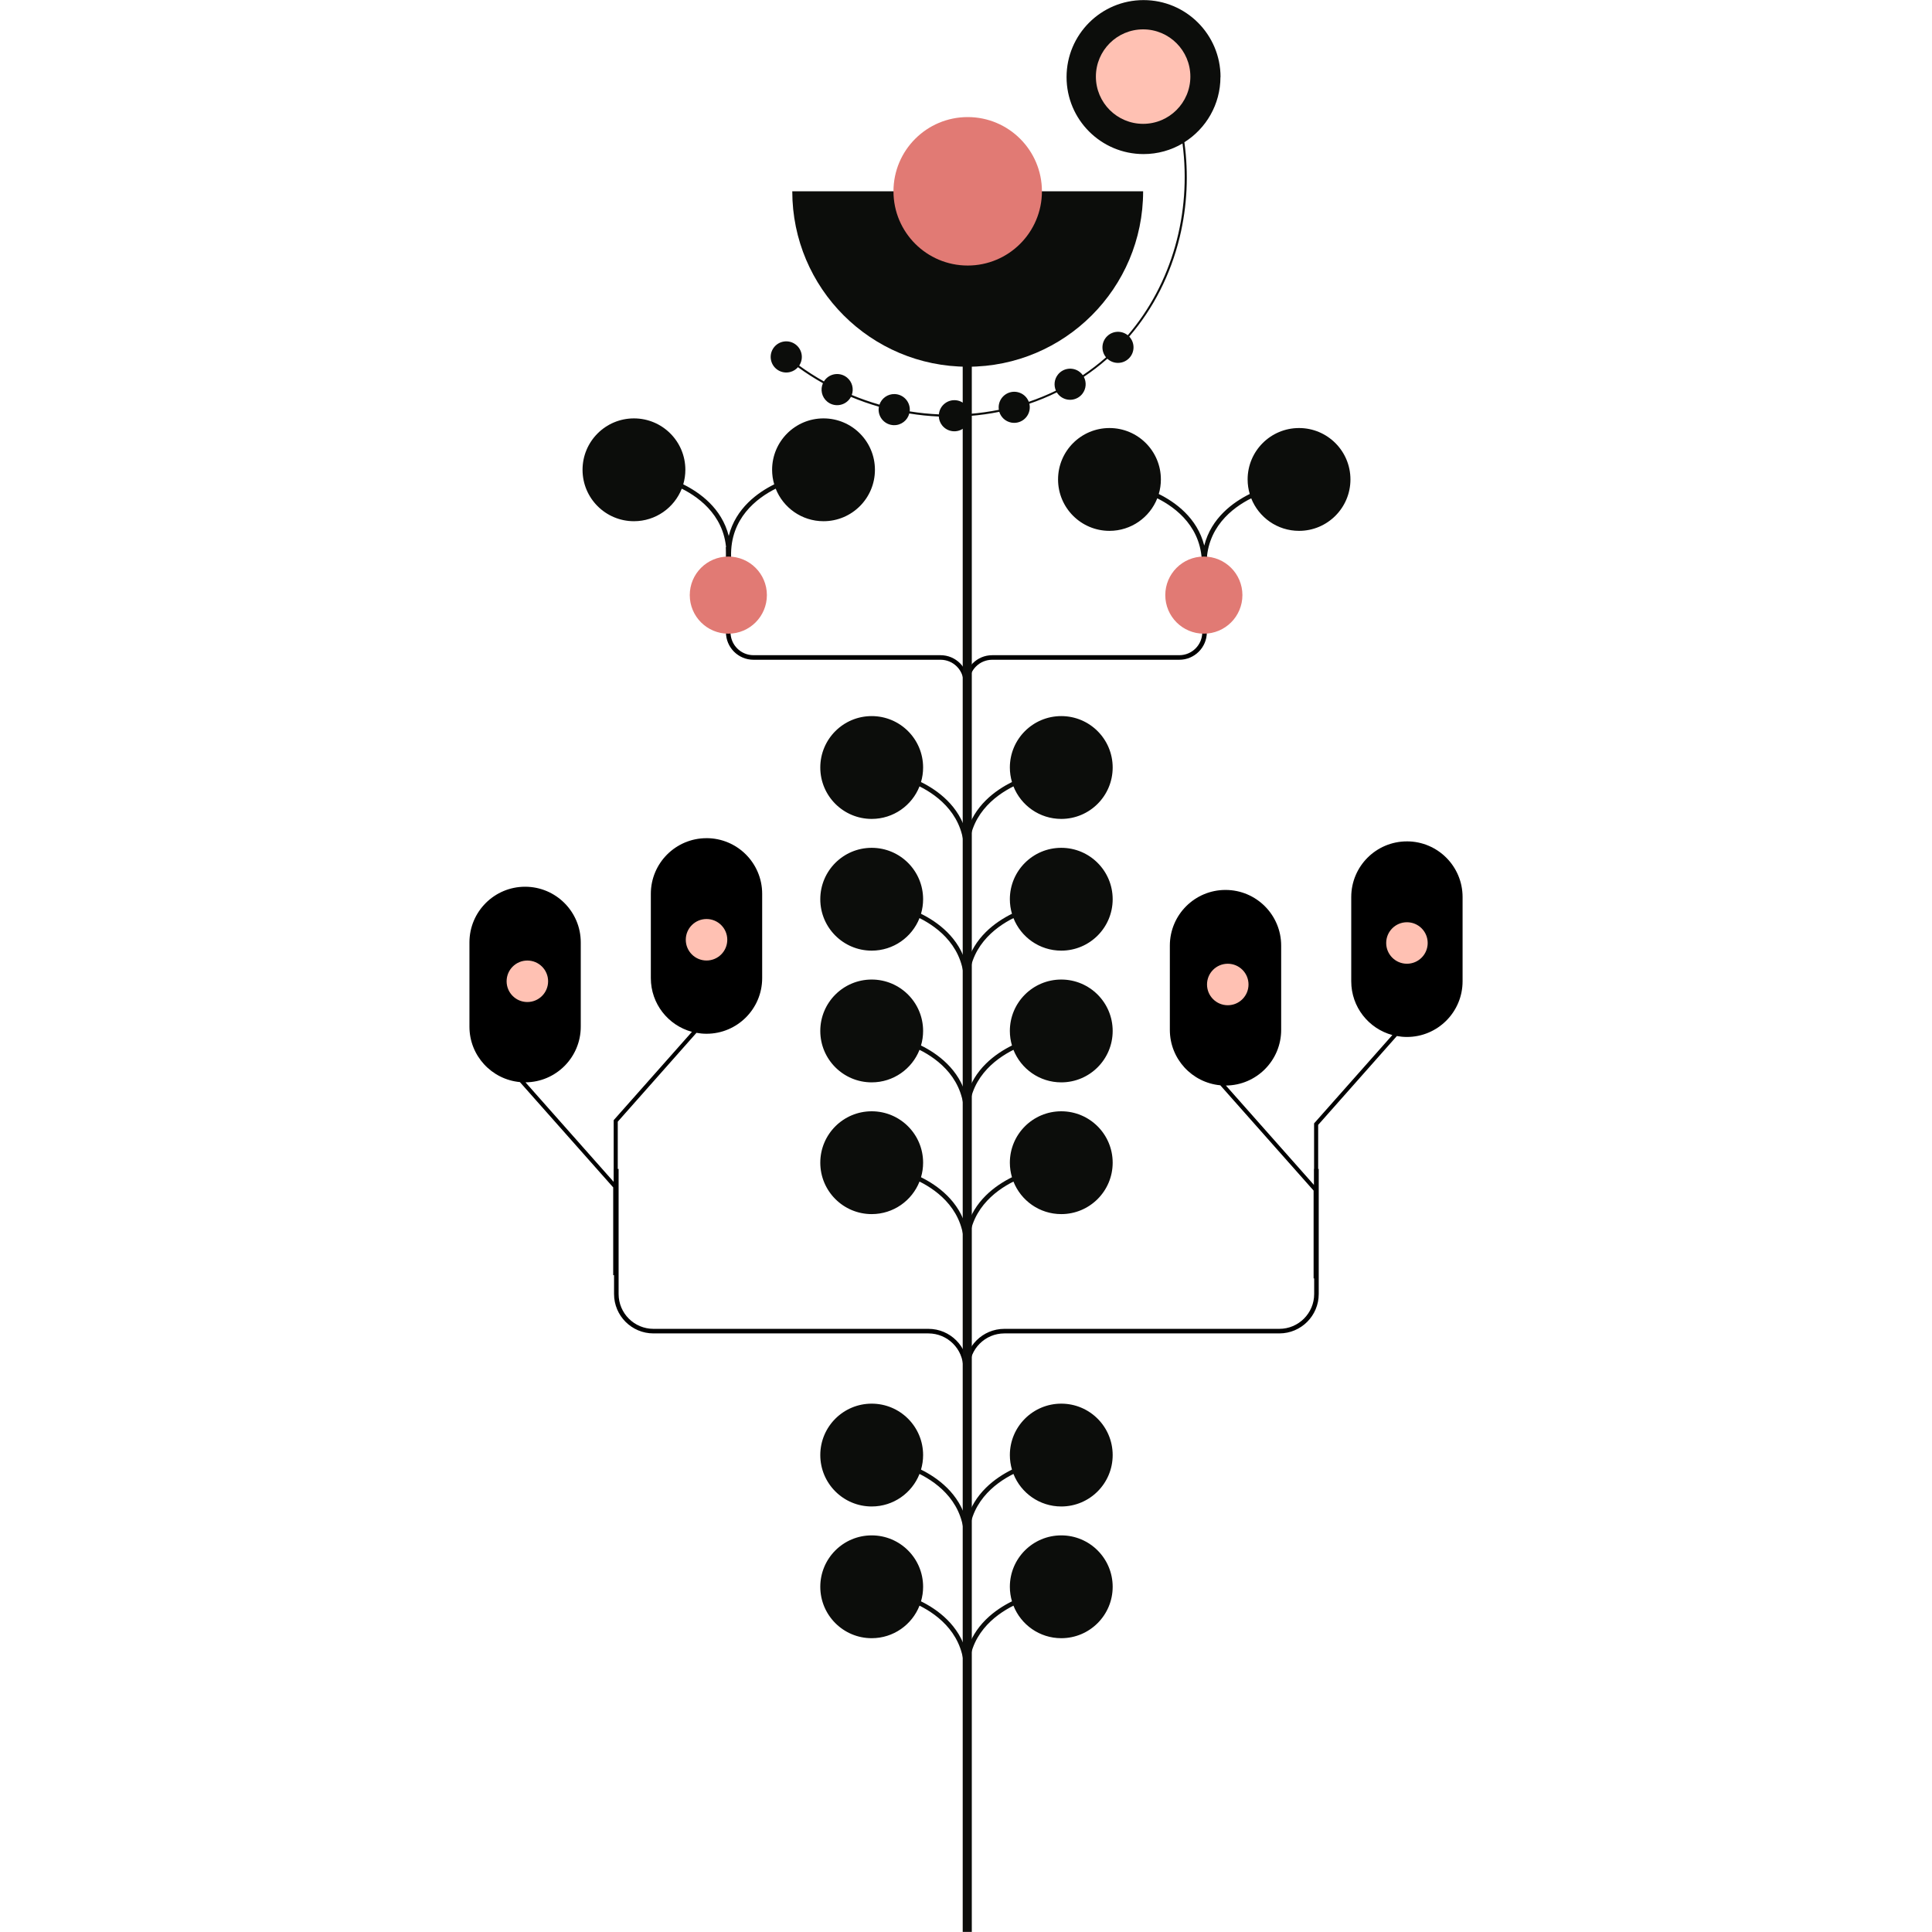 <?xml version="1.0" encoding="UTF-8"?>
<svg xmlns="http://www.w3.org/2000/svg" width="100" height="100" viewBox="0 0 100 100">
  <g id="Tallo">
    <g>
      <path d="M62.348,28.32v4.403c0,.722-.585,1.308-1.308,1.308h-9.682c-.723,0-1.309.586-1.308,1.309l.008,5.971h-.075s.008-5.971.008-5.971c0-.723-.585-1.309-1.308-1.309h-9.682c-.722,0-1.308-.585-1.308-1.308v-4.403" fill="none" stroke="#000" stroke-miterlimit="10" stroke-width=".236"/>
      <path d="M68.139,60.505v6.472c0,1.061-.86,1.922-1.922,1.922h-14.231c-1.062,0-1.923.862-1.922,1.924l.011,8.775h-.11s.011-8.775.011-8.775c.001-1.062-.86-1.924-1.922-1.924h-14.231c-1.061,0-1.922-.86-1.922-1.922v-6.472" fill="none" stroke="#000" stroke-miterlimit="10" stroke-width=".236"/>
      <line x1="50.065" y1="99.995" x2="50.065" y2="16.845" fill="none" stroke="#0c0d0b" stroke-miterlimit="10" stroke-width=".471"/>
    </g>
  </g>
  <g id="Hojas">
    <path d="M45.119,37.065c1.47,0,2.661,1.191,2.661,2.661,0,.262-.038.514-.109.753.841.415,1.99,1.229,2.354,2.67.363-1.442,1.513-2.255,2.354-2.67-.07-.239-.109-.491-.109-.753,0-1.47,1.191-2.661,2.661-2.661s2.661,1.191,2.661,2.661-1.191,2.661-2.661,2.661c-1.125,0-2.086-.698-2.475-1.684-.975.488-2.361,1.532-2.309,3.513v1.578h-.236s-.008,0-.008,0v-1.578c.052-1.981-1.334-3.026-2.309-3.513-.389.986-1.35,1.684-2.475,1.684-1.47,0-2.661-1.191-2.661-2.661s1.191-2.661,2.661-2.661Z" fill="#0c0d0b"/>
    <path d="M45.119,43.883c1.47,0,2.661,1.191,2.661,2.661,0,.262-.038.514-.109.753.841.415,1.99,1.229,2.354,2.67.363-1.442,1.513-2.255,2.354-2.67-.07-.239-.109-.491-.109-.753,0-1.47,1.191-2.661,2.661-2.661s2.661,1.191,2.661,2.661-1.191,2.661-2.661,2.661c-1.125,0-2.086-.698-2.475-1.684-.975.488-2.361,1.532-2.309,3.513v1.578h-.236s-.008,0-.008,0v-1.578c.052-1.981-1.334-3.026-2.309-3.513-.389.986-1.35,1.684-2.475,1.684-1.47,0-2.661-1.191-2.661-2.661s1.191-2.661,2.661-2.661Z" fill="#0c0d0b"/>
    <path d="M45.119,50.701c1.47,0,2.661,1.191,2.661,2.661,0,.262-.038.514-.109.753.841.415,1.99,1.229,2.354,2.67.363-1.442,1.513-2.255,2.354-2.67-.07-.239-.109-.491-.109-.753,0-1.47,1.191-2.661,2.661-2.661s2.661,1.191,2.661,2.661-1.191,2.661-2.661,2.661c-1.125,0-2.086-.698-2.475-1.684-.975.488-2.361,1.532-2.309,3.513v1.578h-.236s-.008,0-.008,0v-1.578c.052-1.981-1.334-3.026-2.309-3.513-.389.986-1.35,1.684-2.475,1.684-1.47,0-2.661-1.191-2.661-2.661s1.191-2.661,2.661-2.661Z" fill="#0c0d0b"/>
    <path d="M45.119,57.52c1.47,0,2.661,1.191,2.661,2.661,0,.262-.038.514-.109.753.841.415,1.99,1.229,2.354,2.67.363-1.442,1.513-2.255,2.354-2.67-.07-.239-.109-.491-.109-.753,0-1.47,1.191-2.661,2.661-2.661s2.661,1.191,2.661,2.661-1.191,2.661-2.661,2.661c-1.125,0-2.086-.698-2.475-1.684-.975.488-2.361,1.532-2.309,3.513v1.578h-.236s-.008,0-.008,0v-1.578c.052-1.981-1.334-3.026-2.309-3.513-.389.986-1.35,1.684-2.475,1.684-1.47,0-2.661-1.191-2.661-2.661s1.191-2.661,2.661-2.661Z" fill="#0c0d0b"/>
    <path d="M45.119,72.653c1.47,0,2.661,1.191,2.661,2.661,0,.262-.038.514-.109.753.841.415,1.99,1.229,2.354,2.67.363-1.442,1.513-2.255,2.354-2.67-.07-.239-.109-.491-.109-.753,0-1.47,1.191-2.661,2.661-2.661s2.661,1.191,2.661,2.661-1.191,2.661-2.661,2.661c-1.125,0-2.086-.698-2.475-1.684-.975.488-2.361,1.532-2.309,3.513v1.578h-.236s-.008,0-.008,0v-1.578c.052-1.981-1.334-3.026-2.309-3.513-.389.986-1.35,1.684-2.475,1.684-1.47,0-2.661-1.191-2.661-2.661s1.191-2.661,2.661-2.661Z" fill="#0c0d0b"/>
    <path d="M45.119,79.471c1.47,0,2.661,1.191,2.661,2.661,0,.262-.038.514-.109.753.841.415,1.99,1.229,2.354,2.67.363-1.442,1.513-2.255,2.354-2.67-.07-.239-.109-.491-.109-.753,0-1.47,1.191-2.661,2.661-2.661s2.661,1.191,2.661,2.661-1.191,2.661-2.661,2.661c-1.125,0-2.086-.698-2.475-1.684-.975.488-2.361,1.532-2.309,3.513v1.578h-.236s-.008,0-.008,0v-1.578c.052-1.981-1.334-3.026-2.309-3.513-.389.986-1.35,1.684-2.475,1.684-1.47,0-2.661-1.191-2.661-2.661s1.191-2.661,2.661-2.661Z" fill="#0c0d0b"/>
    <g>
      <path d="M72.821,43.55c-1.591,0-2.881,1.29-2.881,2.881v4.362c0,1.331.902,2.45,2.128,2.781l-4.051,4.572v3.194l-4.565-5.153c1.582-.011,2.861-1.296,2.861-2.881v-4.362c0-1.591-1.29-2.881-2.881-2.881s-2.881,1.29-2.881,2.881v4.362c0,1.5,1.146,2.732,2.611,2.868l4.83,5.451v4.544h.236v-7.945l4.074-4.599c.169.031.342.048.52.048,1.591,0,2.881-1.29,2.881-2.881v-4.362c0-1.591-1.29-2.881-2.881-2.881Z"/>
      <circle cx="72.823" cy="48.809" r="1.074" fill="#ffc1b3"/>
      <circle cx="63.549" cy="50.957" r="1.074" fill="#ffc1b3"/>
    </g>
    <g>
      <path d="M36.568,43.384c-1.591,0-2.881,1.29-2.881,2.881v4.362c0,1.331.902,2.45,2.128,2.781l-4.051,4.572v3.194l-4.565-5.153c1.582-.011,2.861-1.296,2.861-2.881v-4.362c0-1.591-1.29-2.881-2.881-2.881s-2.881,1.29-2.881,2.881v4.362c0,1.5,1.146,2.732,2.611,2.868l4.83,5.451v4.544h.236v-7.945l4.074-4.599c.169.031.342.048.52.048,1.591,0,2.881-1.29,2.881-2.881v-4.362c0-1.591-1.29-2.881-2.881-2.881Z"/>
      <circle cx="36.57" cy="48.642" r="1.074" fill="#ffc1b3"/>
      <circle cx="27.296" cy="50.791" r="1.074" fill="#ffc1b3"/>
    </g>
  </g>
  <g id="Flores">
    <g>
      <path d="M57.426,22.155c1.47,0,2.661,1.191,2.661,2.661,0,.262-.038.514-.109.753.841.415,1.99,1.229,2.354,2.67.363-1.442,1.513-2.255,2.354-2.67-.07-.239-.109-.491-.109-.753,0-1.47,1.191-2.661,2.661-2.661s2.661,1.191,2.661,2.661-1.191,2.661-2.661,2.661c-1.125,0-2.086-.698-2.475-1.684-.975.488-2.361,1.532-2.309,3.513v1.578h-.236s-.008,0-.008,0v-1.578c.052-1.981-1.334-3.026-2.309-3.513-.389.986-1.35,1.684-2.475,1.684-1.47,0-2.661-1.191-2.661-2.661s1.191-2.661,2.661-2.661Z" fill="#0c0d0b"/>
      <circle cx="62.311" cy="30.803" r="1.996" fill="#e17a74"/>
    </g>
    <g>
      <path d="M42.625,21.656c-1.47,0-2.661,1.191-2.661,2.661,0,.262.038.514.109.753-.841.415-1.99,1.229-2.354,2.67-.363-1.442-1.513-2.255-2.354-2.67.07-.239.109-.491.109-.753,0-1.47-1.191-2.661-2.661-2.661s-2.661,1.191-2.661,2.661,1.191,2.661,2.661,2.661c1.125,0,2.086-.698,2.475-1.684.975.488,2.361,1.532,2.309,3.513v1.578h.244v-1.578c-.052-1.981,1.334-3.026,2.309-3.513.389.986,1.35,1.684,2.475,1.684,1.47,0,2.661-1.191,2.661-2.661s-1.191-2.661-2.661-2.661Z" fill="#0c0d0b"/>
      <circle cx="37.698" cy="30.803" r="1.996" fill="#e17a74"/>
    </g>
    <g>
      <path d="M50.088,18.982c5.015,0,9.08-4.065,9.08-9.08h-18.16c0,5.015,4.065,9.08,9.08,9.08Z" fill="#0c0d0b"/>
      <circle cx="50.088" cy="9.902" r="3.842" fill="#e17a74"/>
      <path d="M63.175,3.99C63.175,1.789,61.391.005,59.19.005s-3.985,1.784-3.985,3.985,1.784,3.985,3.985,3.985c.736,0,1.425-.2,2.016-.548.476,3.612-.548,7.26-2.832,9.926-.312-.252-.769-.239-1.065.047-.306.295-.328.773-.061,1.095-.005.005-.01.009-.016.014-.378.332-.774.635-1.186.911-.044-.061-.097-.118-.16-.167-.351-.274-.858-.211-1.132.141-.19.244-.217.562-.099.826-.456.222-.925.414-1.404.577-.096-.251-.314-.448-.597-.504-.437-.086-.861.198-.948.634-.019.097-.02.193-.005.285-.495.099-.997.169-1.503.209-.017-.14-.07-.277-.163-.396-.273-.352-.78-.416-1.131-.142-.184.143-.289.35-.308.565-.504-.022-1.009-.074-1.51-.155.002-.022.004-.044.005-.066.013-.445-.336-.817-.782-.83-.364-.011-.678.22-.789.548-.484-.139-.963-.306-1.433-.501.115-.314.027-.679-.246-.902-.345-.282-.853-.231-1.135.114-.023.028-.043.057-.061.087-.438-.246-.865-.52-1.279-.819.122-.183.17-.414.113-.644-.108-.432-.545-.695-.977-.588-.432.108-.695.545-.588.977.108.432.545.695.977.588.166-.041.307-.131.411-.251.416.302.848.578,1.293.829-.146.325-.064.719.224.955.345.282.853.231,1.135-.114.035-.043.064-.088.089-.134.473.197.957.367,1.448.509-.008.041-.013.083-.014.126-.013.445.336.817.782.83.384.012.714-.248.805-.605.505.082,1.015.135,1.528.157.008.159.063.318.168.453.273.352.78.416,1.131.142.201-.156.308-.389.311-.625.515-.041,1.023-.112,1.521-.213.084.275.313.497.615.556.437.086.861-.198.948-.634.023-.117.02-.233-.006-.342.487-.166.962-.362,1.421-.587.049.08.112.153.191.214.351.274.858.211,1.132-.141.202-.26.22-.605.074-.877.419-.28.82-.587,1.199-.921.006-.005.012-.011.019-.017.311.29.798.29,1.108-.009.32-.308.33-.816.024-1.137,1.25-1.451,2.143-3.205,2.614-5.149.389-1.61.467-3.272.241-4.91,1.121-.705,1.867-1.953,1.867-3.375Z" fill="#0c0d0b"/>
      <circle cx="59.168" cy="3.965" r="2.445" fill="#ffc1b3"/>
    </g>
  </g>
</svg>